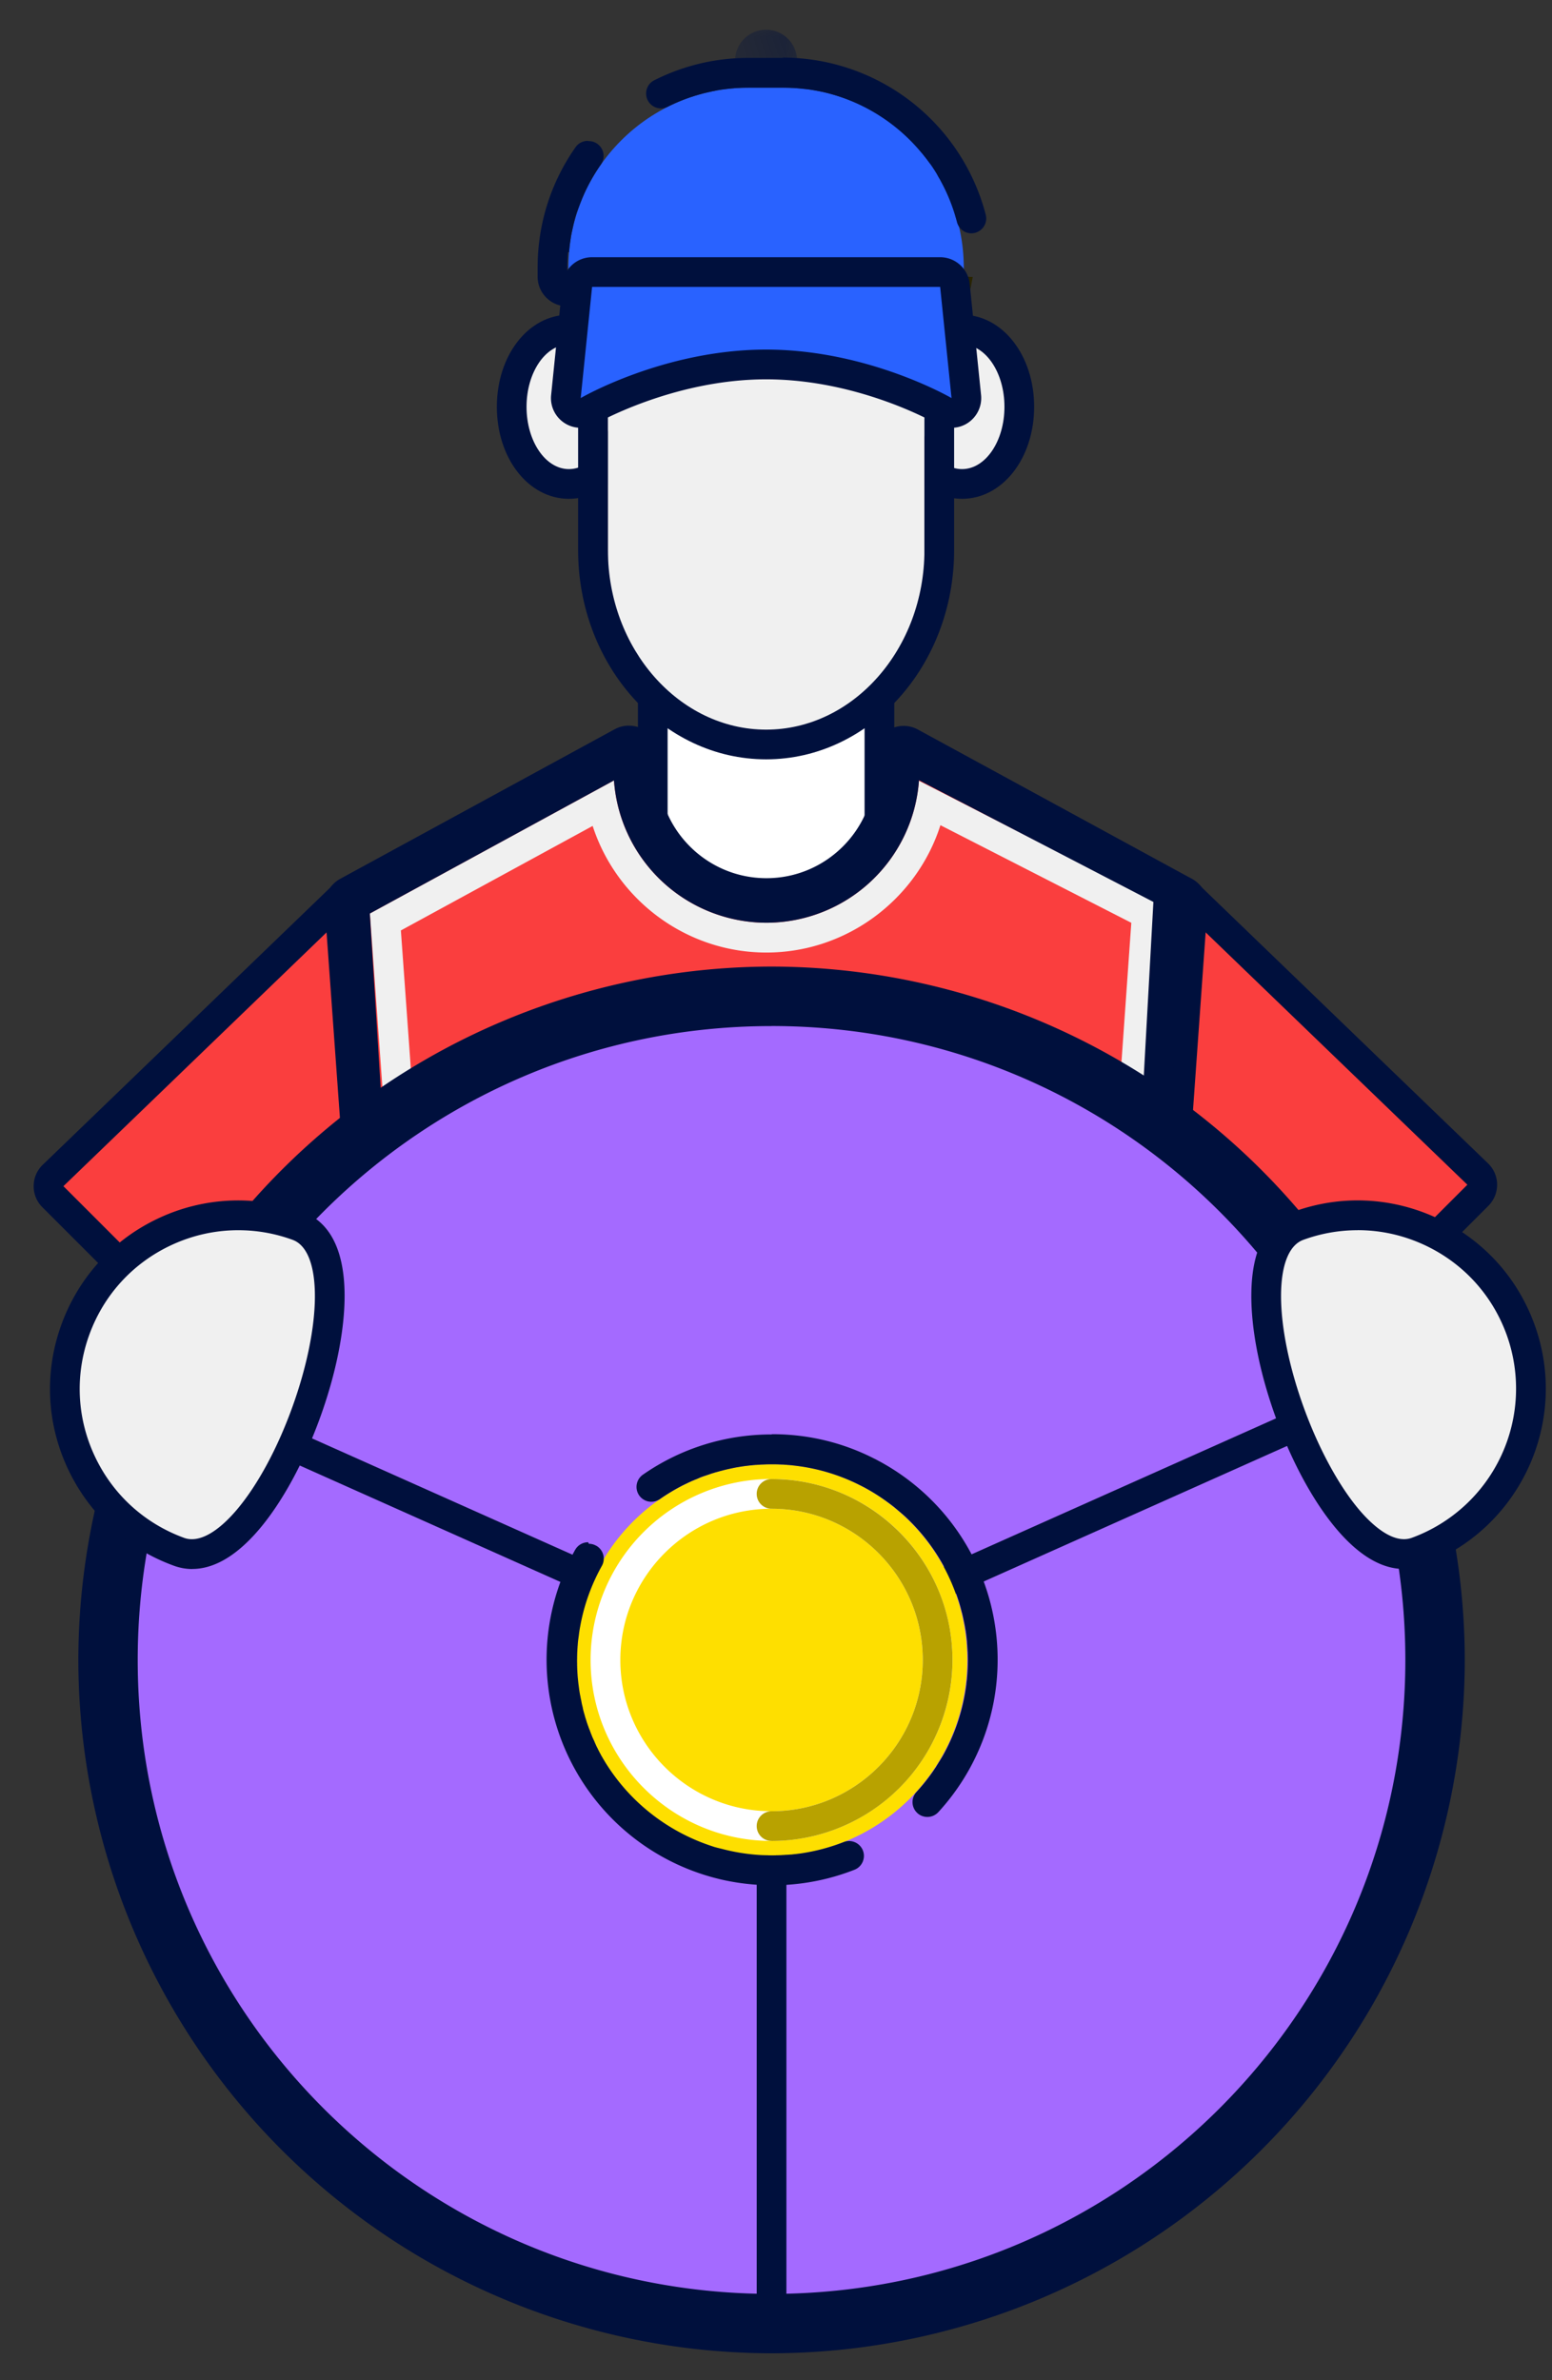 <svg xmlns="http://www.w3.org/2000/svg" xmlns:xlink="http://www.w3.org/1999/xlink" width="30" height="46" xmlns:v="https://vecta.io/nano"><rect width="100%" height="100%" fill="#333333" stroke="none"/><style><![CDATA[.B{fill:#00103d}.C{fill:#f0f0f0}.D{fill:#fa3e3e}]]></style><defs><path id="A" d="M.527.357h1.198v1.198H.527V.357z"/><path id="B" d="M18.596 9.354c-.62 0-1.106-.655-1.106-1.492s.486-1.492 1.106-1.492 1.107.655 1.107 1.492-.486 1.492-1.107 1.492"/><path id="C" d="M14.914 44.906c-7.072 0-12.826-5.754-12.826-12.826s5.754-12.826 12.826-12.826S27.74 25.008 27.74 32.081s-5.754 12.826-12.826 12.826"/></defs><g fill="none" fill-rule="evenodd"><path d="M17.468 14.313l-5.307-.005-.401.732 1.398 3.011h3.36l1.313-2.831z" class="B"/><path d="M12.905 18.484c-.159 0-.287-.129-.287-.287V12.56c0-.159.129-.287.287-.287h3.807c.159 0 .287.128.287.287v5.637c0 .159-.129.287-.287.287h-3.807z" fill="#fff"/><path d="M16.712 11.985h-3.807c-.318 0-.574.257-.574.574v5.637c0 .318.257.574.574.574h3.807c.318 0 .574-.257.574-.574V12.56c0-.317-.257-.574-.574-.574h0zm-3.807 6.211h3.807V12.56h-3.807v5.637z" class="B"/><use xlink:href="#B" class="C"/><path d="M18.596 6.083c-.781 0-1.393.781-1.393 1.779s.612 1.778 1.393 1.778 1.394-.781 1.394-1.778-.613-1.779-1.394-1.779m0 .574c.453 0 .82.539.82 1.205s-.367 1.204-.82 1.204-.819-.539-.819-1.204.367-1.205.819-1.205" class="B"/><use xlink:href="#B" x="-7.599" class="C"/><path d="M10.997 6.083c-.781 0-1.393.781-1.393 1.779s.612 1.778 1.393 1.778 1.394-.781 1.394-1.778-.612-1.779-1.394-1.779m0 .574c.453 0 .82.539.82 1.205s-.367 1.204-.82 1.204-.819-.539-.819-1.204.367-1.205.819-1.205" class="B"/><path d="M17.868 11.804c0 1.264-1.034 2.297-2.297 2.297h-1.524c-1.264 0-2.297-1.034-2.297-2.297V7.63c0-1.264 1.034-2.297 2.297-2.297h1.524c1.264 0 2.297 1.034 2.297 2.297v4.174z" class="C"/><path d="M18.803 5.353l-.634 3.268V5.333zm-7.99 0l.634 3.268V5.333z" fill="#292400"/><g transform="translate(13.682 .218)"><mask id="D" fill="#fff"><use xlink:href="#A"/></mask><path d="M1.725.955a.6.6 0 0 1-.599.599.6.6 0 0 1-.599-.599.6.6 0 0 1 .599-.599.6.6 0 0 1 .599.599" mask="url(#D)" class="B"/></g><path d="M17.868 3.554h-6.119c-.317 0-.574.257-.574.574v6.504c0 2.23 1.631 4.043 3.634 4.043s3.634-1.814 3.634-4.043V4.128c0-.317-.257-.574-.574-.574m0 .574v6.504c0 1.908-1.377 3.469-3.059 3.469s-3.059-1.561-3.059-3.469V4.128h6.119" class="B"/><path d="M25.146 26.116l-5.57-5.57c-.054-.054-.084-.128-.084-.206s.032-.151.088-.204l2.97-2.858c.056-.053.128-.08.199-.08s.144.027.199.08l5.616 5.413c.055.053.087.127.088.204a.29.29 0 0 1-.084.206l-3.015 3.015c-.056.056-.13.084-.203.084s-.147-.028-.203-.084z" class="D"/><path d="M22.75 16.91a.57.57 0 0 0-.398.16l-2.97 2.858c-.111.107-.175.254-.176.408a.58.58 0 0 0 .168.412l5.57 5.57c.113.112.259.168.406.168s.294-.056.406-.168l3.015-3.015c.109-.11.169-.257.168-.412s-.065-.301-.176-.408l-5.615-5.413c-.111-.107-.255-.161-.399-.161m0 .574l5.615 5.413-3.015 3.015-5.57-5.57 2.97-2.858" class="B"/><path d="M4.241 26.226a.29.29 0 0 1-.203-.084l-3.015-3.015a.29.29 0 0 1-.084-.206c.001-.077.033-.15.088-.204l5.616-5.413c.055-.053.127-.08.199-.08s.144.027.199.08l2.97 2.857c.056.053.087.127.088.204s-.03.152-.084.206l-5.57 5.571a.29.29 0 0 1-.203.084" class="D"/><path d="M6.841 16.936c-.144 0-.288.054-.399.161L.826 22.511a.57.57 0 0 0-.175.408.57.57 0 0 0 .168.412l3.015 3.015c.112.112.259.168.407.168s.293-.056.406-.168l5.57-5.57c.109-.109.17-.258.168-.412s-.065-.302-.176-.408l-2.97-2.858c-.111-.107-.254-.161-.398-.161m0 .574l2.97 2.858-5.57 5.57-3.015-3.015 5.615-5.414" class="B"/><path d="M18.63 5.353h-7.644v-.174c0-1.925 1.56-3.485 3.486-3.485h.673c1.925 0 3.485 1.56 3.485 3.485v.174z" fill="#2962ff"/><path d="M15.145 1.119h-.673c-.642 0-1.255.146-1.825.432-.142.071-.198.244-.127.386.051.1.151.158.256.158.044 0 .087-.01.129-.031a3.46 3.46 0 0 1 .435-.183l.033-.01.015-.005.003-.001.018-.006.002-.001.016-.005.018-.005.015-.005.003-.001.003-.001.013-.003.003-.001.009-.003.003-.001.02-.006h.001l.003-.001.003-.001.006-.001.003-.001.003-.001.003-.001.01-.002.003-.001.003-.001.002-.001.009-.002.006-.002.003-.001.012-.003.006-.002.009-.002.006-.002h.003l.013-.003.003-.001.002-.001.01-.002.003-.001h.003l.003-.001.006-.002h.002l.004-.001h.003l.009-.002.006-.002.003-.001.01-.002.003-.001.005-.001h0l.007-.001.005-.001h.001.003l.003-.001.009-.002.003-.001.006-.001.007-.002.003-.001.002-.001.006-.001h.003l.003-.001.003-.001.009-.002.007-.002h.002.001l.003-.001.006-.001.006-.001.006-.001.007-.001.008-.002.003-.001.003-.001h.003l.01-.002.002-.001.003-.001.01-.002.006-.001.003-.001.002-.001h.004l.003-.001.009-.002.007-.001h.003.002l.003-.001h.003.001l.004-.001.007-.001.002-.001h.003l.003-.001.006-.001h.002l.001-.001h.002.003.001l.01-.002h.003.002l.003-.001.003-.001h.001l.007-.001h.003.002l.003-.001h.004.004l.006-.001h.002.003.001l.003-.001h.004.002l.003-.001h.001l.006-.001h.002l.001-.001h.003.003.001l.003-.001h.002.001.003l.006-.001h.002l.003-.001h.002l.003-.001h.002.003.002l.003-.001h.002.003.002l.003-.001h.002l.009-.001h.002l.003-.001h.001.003.003l.004-.001h.003.004l.003-.001h.003.003l.003-.001h.003l.003-.001h.003.003.002l.001-.001h.003.003.003l.003-.001h.002.003.004l.003-.001h.003l.003-.001h.003.003.004l.003-.001h.003.002.011l.003-.001h.003l.003-.001h.002.007.002l.003-.001h.005.003.006l.001-.001h.006.003.007l.003-.001h.005l.003-.001h.005.004.006l.002-.001h.006.004.009l.003-.001h.007.003.01l.003-.001h.01l.003-.001h.01.003.013l.003-.001h.016.003.023l.003-.001h.038.003.722.002.038l.002.001h.024.003.016l.003.001h.014.003.011l.001.001h.013l.003.001h.009.001.01l.003.001h.008.003.007l.002.001h.007.003.005l.002.001h.006l.002.001h.005.003.006l.002.001h.005.006.003l.003.001h.006.003.003l.002.001h.002l.008.001h.009.005l.005.001h.003.001.006l.003.001h.003l.002.001h.002.003.005l.001.001h.005 0 .005l.002.001h.003.003l.006.001h.002v.001h.005l.008.001h.002.001.003l.009.001h.002l.002.001h.003l.003.001h.003.003.002l.003.001.008.001h.002.003l.009.001h.002l.006.001.007.001h.003.003l.009.001h.003l.013.002h.003l.01.002h.001.003.002l.009.001h.003l.003.001.013.002h.001.003l.013.002.024.004.03.005.032.006.027.005.024.005h.003l.016.003h.003l.007.002h.002v.001h.002 0l.011.002h.003v.001l.04.008a3.48 3.48 0 0 1 1.903 1.16l.017.02h0l.003.003h0l.015.018.002.002.01.012v.001l.014.018.009.01.001.002.002.002.006.009.01.011v.001l.002.002.005.007.002.002.002.002.006.009.002.002.005.006.002.002.003.005.006.009.002.002.005.006.003.005.001.001h0l.003.005.003.004.002.002h0l.002.001.003.005.001.002.003.004.005.007.008.01.004.006.003.004v.001l.002.002h.001l.002.003.005.006.001.002.005.006.001.002.005.007.003.003.009.013.003.005.006.008.002.002.002.005.002.003.002.002.001.002.005.007v.001h.001l.009.014v.001l.001.002.003.004.002.003.001.001.005.008.002.003.006.009.002.003.005.008.001.002.001.002.006.009.001.001.002.003.002.004.009.014.002.003v.001l.001.002.002.004.001.001h0l.002.002.002.004.006.009.001.002.003.005.003.006.003.006.002.002.003.005.003.006.001.002.002.004.003.006.002.003.002.004.003.006.001.002.001.002.006.009.001.002.001.002.006.01.001.002.005.009.002.002.012.021.001.002.012.022v.001l.001.002c.106.193.194.397.262.611l.013.041.004.014.007.025h0l.009.028.004.016.004.013.003.013.005.016v.002l.003.009v.002l.001.001v.003c.035.133.151.219.279.219.024 0 .048-.003.072-.01.154-.04.246-.196.206-.35a4.06 4.06 0 0 0-3.93-3.036m-3.764 1.61c-.09 0-.179.042-.235.122-.48.684-.733 1.489-.733 2.327v.174c0 .318.257.574.574.574h6.982c.159 0 .287-.129.287-.287s-.129-.287-.287-.287h-6.982V5.14v-.005-.03l.001-.003v-.014-.008-.014l.001-.004v-.013l.001-.007v-.005-.004-.009l.001-.005v-.009-.003-.009l.001-.005v-.004-.005-.007l.001-.005v-.013l.001-.005V4.95v-.005-.005l.001-.005v-.003-.005-.005l.001-.004v-.005-.003l.001-.005v-.003l.001-.005v-.003-.005-.001l.001-.003v-.005-.004L11 4.872v-.005l.001-.003V4.86v-.004l.001-.005v-.004-.003l.001-.001v-.004-.004l.001-.005v-.003l.001-.005v-.001l.001-.008V4.81v-.001-.003l.001-.005h0v-.005l.001-.008v-.005-.004l.001-.005v-.004l.001-.005v-.003l.001-.005.001-.004v-.005l.001-.004v-.002-.005l.001-.004v-.005l.001-.004h0l.001-.005v-.004l.001-.007v-.001l.001-.007v-.003l.001-.005.001-.003v-.005l.001-.004.001-.006v-.002l.001-.005.001-.004.001-.009.002-.01.001-.006v-.004l.001-.005v-.003l.001-.007.001-.006v-.005l.001-.006.001-.005V4.59l.001-.007.001-.005.001-.006.001-.006v-.005l.002-.008.001-.004.002-.009.001-.006.001-.006.001-.007.002-.009v-.001l.001-.005.002-.008.002-.009.001-.003.001-.005.001-.003.002-.011.002-.009.002-.009.002-.009.002-.01.005-.021.003-.012.003-.014.002-.01.001-.005.002-.01.005-.021.003-.016.002-.006.002-.008.002-.008.002-.009.001-.004.005-.02.006-.02.002-.008.001-.004.002-.009.001-.003.001-.005.002-.007.002-.005.001-.003.002-.008.006-.02.002-.008.002-.007.002-.005.002-.007.003-.01.004-.013.002-.004.002-.008.001-.003.002-.005.001-.003.002-.005.001-.002.002-.005.002-.007.005-.013.001-.003.002-.005.001-.002.004-.013.003-.008.007-.019h.001v-.003l.002-.005.011-.03.002-.005.001-.003.002-.005.006-.016.005-.015.005-.012.003-.007.006-.015.003-.007.005-.013.003-.007.006-.016.003-.007.008-.02.003-.007.003-.007.003-.007.009-.019.003-.007.014-.034c.091-.202.2-.394.326-.573.091-.13.06-.309-.07-.4-.05-.036-.107-.052-.165-.052" class="B"/><path d="M8.423 39.592c-.15 0-.275-.116-.287-.266L6.564 17.511a.29.29 0 0 1 .149-.273l5.306-2.891c.042-.023.089-.035.137-.035.082 0 .162.034.217.095s.083.142.075.222-.013.165-.013.25c0 1.313 1.068 2.381 2.381 2.381s2.38-1.068 2.38-2.381l-.012-.245c-.011-.106.037-.21.126-.269a.29.29 0 0 1 .159-.048c.047 0 .094.012.137.035l5.298 2.887c.099.054.157.16.149.273L21.5 39.325c-.011.15-.136.267-.287.267H8.423z" class="D"/><path d="M11.867 15.083L7.15 17.654l1.54 21.363h12.256l1.521-21.522-4.704-2.405a2.96 2.96 0 0 1-2.947 2.743 2.96 2.96 0 0 1-2.948-2.75m6.311.865l3.689 1.886-1.456 20.609H9.224L7.749 17.982l3.707-2.02c.461 1.423 1.803 2.447 3.359 2.447s2.906-1.03 3.363-2.46" class="C"/><g class="B"><path d="M12.162 15.173h0zm0-1.149h-.006c-.096 0-.19.024-.275.07l-5.306 2.891c-.198.109-.314.322-.298.546L7.85 39.346c.022.3.272.533.573.533h12.791c.301 0 .551-.233.573-.534L23.34 17.53c.016-.224-.101-.437-.299-.545l-5.298-2.886c-.086-.047-.181-.07-.275-.07a.57.57 0 0 0-.318.096c-.177.118-.275.324-.253.536a2.08 2.08 0 0 1 .011.217c0 1.155-.939 2.094-2.093 2.094s-2.093-.939-2.093-2.094c0-.074.003-.148.011-.219.017-.162-.035-.323-.144-.444s-.264-.19-.427-.19h0zm0 .574a2.64 2.64 0 0 0-.014.279 2.67 2.67 0 0 0 2.668 2.668 2.67 2.67 0 0 0 2.668-2.668c0-.092-.005-.184-.014-.275l5.298 2.887-1.553 21.815H8.423L6.85 17.49l5.305-2.891h.006z"/><path d="M8.477 39.017h12.625l1.193-21.586-4.531-2.352a2.96 2.96 0 0 1-2.948 2.754 2.96 2.96 0 0 1-2.948-2.75l-4.719 2.572 1.328 21.362zm12.897.574H8.207c-.151 0-.277-.118-.287-.269L6.564 17.508c-.007-.112.051-.217.149-.271l5.305-2.891c.113-.061.268-.037.354.06a.29.29 0 0 1 .075.222c-.009.082-.013.165-.013.25 0 1.313 1.068 2.381 2.381 2.381s2.381-1.068 2.381-2.381c0-.083-.004-.164-.013-.245a.29.29 0 0 1 .418-.285l5.122 2.659c.1.052.16.157.154.27L21.66 39.32c-.009.153-.134.272-.287.272h0z"/></g><path d="M18.392 7.981c-.05 0-.1-.013-.145-.039-.015-.009-1.566-.898-3.439-.898a7.67 7.67 0 0 0-3.44.898c-.045.026-.095.039-.144.039-.055 0-.109-.016-.156-.046-.091-.059-.141-.163-.13-.271l.22-2.148c.015-.146.138-.258.285-.258h6.728c.148 0 .271.111.285.258l.22 2.148c.011.107-.039.212-.13.271-.048.03-.101.046-.156.046" fill="#2962ff"/><path d="M18.172 4.971h-6.728c-.295 0-.541.223-.571.516l-.22 2.149c-.022.215.079.424.261.541.094.061.203.091.311.091a.57.57 0 0 0 .289-.078c.014-.008 1.504-.859 3.295-.859 1.803 0 3.28.85 3.294.859a.57.57 0 0 0 .289.078c.108 0 .217-.03.311-.091.181-.117.283-.326.261-.541l-.22-2.149c-.03-.293-.277-.516-.571-.516m0 .574l.22 2.148s-1.605-.937-3.584-.937-3.584.937-3.584.937l.22-2.148h6.728" class="B"/><use xlink:href="#C" class="C"/><use xlink:href="#C" fill="#a46aff" opacity=".7"/><g class="B"><path d="M14.914 18.68a13.42 13.42 0 0 0-13.4 13.4 13.42 13.42 0 0 0 13.4 13.4 13.42 13.42 0 0 0 13.4-13.4 13.42 13.42 0 0 0-13.4-13.4m0 1.149c6.766 0 12.251 5.485 12.251 12.251S21.68 44.332 14.914 44.332 2.662 38.847 2.662 32.081s5.485-12.251 12.251-12.251"/><path d="M14.914 45.033c-.159 0-.287-.129-.287-.287V32.08c0-.159.129-.287.287-.287s.287.129.287.287v12.665c0 .159-.129.287-.287.287"/><path d="M14.914 32.368c-.04 0-.08-.009-.117-.025L3.045 27.095c-.145-.065-.21-.235-.145-.38s.235-.211.38-.145l11.635 5.195 11.634-5.195c.145-.066.315 0 .379.145s0 .315-.145.379l-11.751 5.249c-.037.016-.078.025-.117.025"/></g><path d="M18.698 32.081c0 2.091-1.694 3.785-3.784 3.785s-3.785-1.694-3.785-3.785 1.694-3.784 3.785-3.784 3.784 1.694 3.784 3.784" fill="#fedf00"/><path d="M14.914 29.158c-1.612 0-2.923 1.311-2.923 2.923s1.311 2.923 2.923 2.923 2.923-1.311 2.923-2.923-1.311-2.923-2.923-2.923m0 6.42c-1.929 0-3.498-1.569-3.498-3.498a3.5 3.5 0 0 1 3.498-3.497 3.5 3.5 0 0 1 3.497 3.497c0 1.929-1.569 3.498-3.497 3.498" fill="#fff"/><path d="M14.914 35.578c-.159 0-.287-.129-.287-.287s.129-.287.287-.287c1.612 0 2.923-1.311 2.923-2.923s-1.311-2.923-2.923-2.923c-.159 0-.287-.128-.287-.287s.129-.287.287-.287c1.928 0 3.497 1.569 3.497 3.497a3.5 3.5 0 0 1-3.497 3.498" fill="#b8a200"/><path d="M14.914 27.722c-.895 0-1.755.269-2.487.778-.13.091-.162.27-.072.4.056.08.145.123.236.123.057 0 .114-.017.164-.051.131-.091.268-.175.41-.249h.001l.007-.005.007-.004.008-.003.015-.008.013-.006.036-.018.003-.001.008-.004.016-.007.003-.002.02-.01.005-.002.019-.009.019-.008.007-.004.005-.002.019-.009.02-.008.005-.002h.001l.005-.002.004-.002.02-.009h.001l.02-.008h.001l.005-.002.004-.001.003-.002h.001l.007-.003.005-.002.003-.002.013-.006.008-.002.003-.002h.001l.005-.002.004-.002.003-.002h.001l.003-.002.005-.002.003-.002h.001l.02-.008h.001l.013-.005.003-.002.005-.001.009-.003.016-.006h.001l.008-.003.008-.003.009-.002.009-.003.004-.002.004-.001.021-.007.009-.003.029-.01h.001l.009-.003.008-.003.009-.003.008-.003.021-.007.009-.003.034-.01.021-.007.026-.007.009-.002.021-.006.026-.007.008-.003.048-.012.057-.015.017-.003v-.001l.009-.002.03-.007.018-.004.098-.021.026-.005h.001l.008-.002h.001l.009-.002.022-.003.018-.003.027-.005.014-.002.009-.001.009-.002.009-.001.009-.002h.001l.009-.001.004-.001h.005l.005-.001.005-.001.022-.003.028-.003.009-.001.022-.003h.001l.018-.002.022-.003h.004.001.005l.018-.002.018-.002.005-.001h.004.004v-.001h.005l.013-.001.001-.001h.01l.009-.001.009-.001h.005.005.009l.009-.001h.005.009v-.001h.005.005l.009-.001h.005.004.005l.005-.001h.005l.005-.001h.005.005.005l.004-.001h.005.009l.008-.001h.006.005.009l.005-.001h.008l.005-.001h.01.005.009l.005-.001h.014.005.019l.004-.001h.028.005.094.003.028l.004.001h.022.003.014l.005.001h.013.003.01l.003.001h.012l.003.001h.009.003.008l.003.001h.009.004.007l.003.001h.005.003.006l.003.001h.006l.003.001h.005.003.005l.003.001h.005.005.003l.002.001h.007.003.004l.003.001h.003l.003.001h.005.01.003l.003.001h.003l.009.001h.003.003.003l.014.002h.003l.003.001h.002l.009.001h.003.003.003l.014.002.003.001h.003l.012.001.006.001.018.002h.003l.036.005h.003c.435.055.847.184 1.222.374l.015.007.04.021h.001l.001.001.028.014a3.83 3.83 0 0 1 .427.268h0l.076.056c.009.006.017.012.025.019l.049.038.156.132.047.042.023.021.006.006a3.8 3.8 0 0 1 1.035 1.683l.003.011.009.031.003.011.002.008.006.023.002.008.01.039.005.02h.001l.001.004.005.02.003.012.009.039h0l.002.008.002.011.001.004.002.008.005.024.003.016.003.012.002.012.002.008.005.024.002.008.003.02h.001l.001.003.001.008.002.013.002.007.002.012.002.012.002.013.001.007.002.009v.003l.002.009.002.012.002.009v.003h.001l.001.003v.004l.001.009.001.004v.008l.002.012.001.009.001.003.001.009.001.004v.005l.001.004.001.007.001.004v.008l.001.004v.001.004l.001.004.001.009.001.004v.003l.001.005v.003.005l.001.004v.005l.001.003.001.004v.004.003.001l.001.009v.002l.001.005v.005l.001.004v.003l.001.001v.004.003l.001.005v.003l.001.009v.003.005.008l.001.008v.004.005l.001.007h0v.004.005l.001.004v.007.001l.001.004v.005l.001.005v.003.005.004l.001.007h0v.005.004l.001.004v.004.005.004l.001.008.001.004v.007.005.005l.001.004v.009.003.005l.001.003v.009l.001.004v.011h.001v.013l.001.005v.012.004.013l.001.004v.02V32v.03l.001.001v.099l-.001.006v.028.003.019l-.001.003v.016.003.013l-.001.003v.011.003.01l-.001.003v.01l-.001.003v.007.003.004l-.001.007v.006.003.008l-.001.003v.006l-.001.003v.006.003.005l-.001.009v.003.006l-.001.003v.006.002.005l-.001.001v.006l-.001.003v.005l-.001.011v.003.003.003l-.001.002v.005.003.003l-.001.003v.003l-.001.003v.007l-.001.011v.003.003.002l-.001.003v.003.003.003l-.001.003v.002l-.001.003v.002l-.003.022v.002l-.001.003v.003l-.001.003v.003.005h-.001v.002.003.002l-.003.025v.003.006l-.001.003v.006l-.005.033v.001l-.001.006v.003l-.001.003v.005.001a3.77 3.77 0 0 1-.442 1.312l-.01.017-.013.023h-.001l-.003.005-.001.002-.003.005-.001.002-.002.002-.001.002-.01.018h0l-.002.002-.003.005-.003.005-.006.01-.001.002-.002.002-.006.011-.006.009-.004.006-.007.011-.003.005-.009.015-.006.01-.003.004-.003.005-.001.002-.009.015-.002.002-.001.003-.002.002h0l-.003.005-.002.003-.001.002-.003.005-.002.005-.013.019-.001.001-.001.002-.007.009-.001.002-.022.033v.001c-.102.148-.214.29-.336.422-.107.117-.099.299.018.406.055.051.125.075.194.075.078 0 .155-.032.212-.093.739-.806 1.146-1.852 1.146-2.946 0-1.609-.881-3.081-2.3-3.842l-.032-.017-.032-.017-.033-.016c-.612-.31-1.273-.466-1.962-.466m-3.556 2.088c-.101 0-.199.053-.252.148a4.36 4.36 0 0 0 2.694 6.338l.035.009.036.009.035.009a4.43 4.43 0 0 0 1.009.117 4.34 4.34 0 0 0 1.591-.3c.148-.058.22-.225.163-.372-.044-.113-.153-.183-.268-.183-.034 0-.069.006-.104.02a3.77 3.77 0 0 1-.821.218l-.033.005h-.003 0-.003l-.006.001-.026.003h-.001l-.003.001h-.003l-.006.001h-.003l-.021.003h-.003-.003-.001l-.003.001h-.002-.003-.003l-.006.001h-.003l-.013.002h-.003l-.003.001h-.002-.001-.005l-.001.001h-.003-.003-.003l-.002.001-.006.001h-.011-.005v.001h-.006-.003-.002l-.003.001h-.004-.002-.003l-.013.001h-.001-.003-.003l-.002.001h-.005-.003-.004l-.003.001h-.003-.003-.002l-.011.001h-.006-.003-.006l-.001.001h-.006-.003-.006l-.007.001h-.001-.003-.006l-.003.001h-.007l-.003.001h-.006-.003-.006l-.004.001h-.007-.003-.009l-.003.001h-.007l-.003.001h-.01-.003-.01l-.003.001h-.013-.003-.013l-.003.001h-.016-.003-.022l-.003.001h-.035l-.003.001h-.071l-.003-.001h-.036l-.004-.001h-.021-.003-.017l-.004-.001h-.01-.01-.007l-.014-.001h-.004-.007l-.021-.001a3.76 3.76 0 0 1-.679-.097l-.03-.007-.02-.005-.012-.003-.03-.008h-.001l-.002-.001-.015-.003-.003-.001-.008-.002-.006-.001-.009-.003-.006-.001-.005-.001-.006-.002-.002-.001h-.002-.002l-.004-.001-.003-.001-.004-.001-.005-.001-.004-.001-.003-.001-.004-.001-.007-.002-.005-.001-.004-.001-.006-.002h-.002l-.003-.001-.002-.001-.009-.002-.005-.001-.002-.001-.009-.003-.003-.001h-.002l-.014-.005-.039-.013c-.879-.291-1.605-.879-2.068-1.645l-.014-.025-.008-.012-.021-.037h0l-.007-.012-.001-.002-.009-.014-.013-.025v-.001l-.009-.017-.005-.008-.001-.002-.006-.01v-.002l-.001-.002-.005-.008-.002-.005-.005-.009-.007-.014-.002-.003-.005-.011-.002-.004-.005-.011-.002-.005-.006-.01-.001-.002-.003-.006-.011-.022-.006-.013-.003-.006-.002-.005-.006-.013-.001-.002-.004-.009-.002-.005-.004-.009-.002-.004-.001-.002-.005-.011-.003-.009-.002-.005-.004-.009-.001-.002-.001-.002-.001-.003-.001-.002-.005-.01-.004-.009-.005-.012-.002-.003-.006-.013-.002-.005-.003-.006-.001-.002-.002-.005-.005-.01-.001-.005-.005-.011-.001-.002-.003-.009-.001-.002v-.002l-.004-.009-.002-.005-.005-.011-.001-.002-.001-.002-.003-.009-.002-.005v-.001l-.002-.005-.003-.009-.003-.007-.002-.005-.004-.011-.001-.002-.002-.007v-.001l-.002-.006-.002-.004-.002-.005-.002-.003-.002-.005-.002-.007-.006-.014-.001-.001-.002-.007-.002-.004-.002-.007-.001-.003-.001-.004-.002-.006-.002-.005-.002-.005-.001-.003-.002-.005-.002-.003v-.003l-.001-.002-.001-.003-.004-.011-.003-.008v-.003l-.001-.002-.001-.003-.001-.002-.001-.003-.001-.002-.001-.003-.001-.002-.001-.003-.001-.003-.003-.008v-.002l-.001-.003-.001-.003-.002-.006-.001-.002v-.003l-.001-.002-.001-.003-.001-.003-.002-.006-.001-.003-.001-.006-.002-.005-.002-.006-.001-.002-.001-.004-.003-.01-.001-.004-.002-.007-.002-.005-.002-.006-.001-.002-.001-.003-.001-.003-.001-.003-.001-.002v-.003l-.001-.003v-.003l-.001-.002v-.002l-.002-.006-.001-.003-.001-.003v-.002l-.001-.003-.002-.006-.001-.001v-.001l-.001-.003v-.002l-.001-.003-.001-.005-.004-.012v-.002l-.001-.003-.001-.003-.001-.003-.002-.006-.001-.002-.001-.003-.001-.003v-.003l-.001-.003v-.003l-.001-.004-.003-.01-.001-.002-.002-.006v-.003l-.002-.006v-.002l-.001-.002v-.003l-.001-.003-.001-.003v-.002-.001l-.001-.003-.002-.006v-.002l-.001-.003v-.002l-.001-.003v-.003l-.001-.005-.001-.003v-.002l-.001-.003v-.002l-.001-.004v-.002l-.001-.003-.001-.003-.001-.003v-.002l-.001-.004-.002-.007-.001-.003-.001-.005-.002-.006v-.003l-.001-.005-.001-.004-.001-.003-.001-.002-.001-.005v-.002l-.001-.001v-.003l-.002-.011-.002-.006-.001-.005v-.003l-.001-.009-.001-.003-.001-.003-.003-.017v-.003l-.001-.003v-.002l-.001-.002v-.003l-.001-.001-.001-.006-.001-.002v-.003l-.001-.006-.001-.002-.001-.003-.001-.006v-.002l-.001-.003-.001-.006-.001-.002-.001-.006v-.003l-.001-.002-.001-.006-.001-.003v-.002l-.001-.006v-.003l-.001-.006-.001-.003v-.002h-.001v-.002h-.001v-.003h-.001v-.003-.001-.002l-.001-.003h0l-.001-.006-.001-.006-.001-.002-.001-.006-.001-.006v-.003l-.003-.014v-.002l-.001-.003v-.001l-.001-.006v-.003l-.001-.002v-.003-.003h-.001v-.003l-.001-.004v-.002l-.001-.003v-.005-.001l-.001-.003-.001-.006v-.002l-.001-.001-.001-.009v-.002-.002h-.001v-.003-.003-.005l-.001-.003h0l-.001-.006-.001-.003v-.003l-.001-.006v-.006l-.001-.003v-.002l-.001-.003h0l-.001-.006v-.002-.001-.003l-.001-.003v-.006-.001l-.001-.005-.001-.001v-.003-.003l-.001-.006h0v-.003-.002h-.001v-.002l-.001-.003v-.002-.003-.001l-.001-.003v-.003l-.001-.006v-.002-.003-.003l-.001-.003-.001-.005v-.001-.003-.003l-.001-.002v-.003-.001-.003l-.001-.003v-.003-.003-.003l-.001-.003v-.002l-.001-.003v-.002-.003-.003l-.001-.001v-.005-.003-.001l-.001-.005v-.001-.003-.002l-.001-.003v-.011l-.001-.001v-.005h-.001v-.007l-.001-.003v-.003-.003-.002l-.001-.003v-.003-.003-.006l-.001-.004v-.003l-.001-.002v-.005-.004-.004l-.001-.003v-.006-.003-.003l-.001-.003v-.006-.006-.004l-.001-.002v-.005l-.001-.005v-.006-.003-.006l-.001-.003v-.006-.003-.01l-.001-.002v-.006-.003-.011l-.001-.003v-.009l-.001-.001v-.012-.003-.013l-.001-.003v-.014-.003-.017l-.001-.002v-.022-.003-.037l-.001-.003v-.069l.001-.003v-.032-.004-.019l.001-.008v-.016-.004-.014l.001-.005v-.009-.007-.008l.001-.004v-.008l.001-.007v-.005-.003-.008l.001-.005v-.006-.001-.007l.001-.009v-.004-.003-.004l.001-.005v-.003l.001-.004v-.006-.004-.005l.001-.004v-.004-.004-.003l.001-.004v-.003l.001-.011v-.004l.001-.003v-.001-.004-.004l.001-.008v-.003-.003l.001-.001v-.004-.004-.004l.001-.01v-.001l.001-.004v-.003-.005l.001-.003v-.004-.003l.001-.004v-.003l.001-.008v-.003h.001v-.007l.001-.004v-.003l.002-.012v-.003l.002-.012.001-.007v-.003l.002-.011v-.004l.002-.011v-.004l.001-.008.001-.003.001-.007.002-.016v-.003l.001-.007.002-.016.002-.015.004-.026.004-.026.005-.03h0l.007-.037c.075-.418.219-.812.419-1.17.077-.138.027-.313-.111-.39a.28.28 0 0 0-.14-.037" class="B"/><path d="M29.392 25.695a3.35 3.35 0 0 1-2.003 4.295c-1.74.633-4.033-5.666-2.293-6.299s3.662.264 4.296 2.003" class="C"/><path d="M26.244 23.775c-.353 0-.708.061-1.05.186-.581.211-.574 1.642.013 3.256.285.782.673 1.497 1.064 1.959.221.261.647.679 1.019.544a3.07 3.07 0 0 0 1.832-3.928c-.28-.77-.843-1.384-1.585-1.73-.412-.192-.852-.288-1.293-.288m.89 6.548c-.347 0-.794-.174-1.302-.775-.439-.52-.853-1.278-1.165-2.134s-.482-1.702-.479-2.383c.004-1.088.442-1.476.809-1.609.914-.334 1.902-.289 2.783.121s1.549 1.14 1.881 2.054c.686 1.886-.29 3.978-2.175 4.664-.102.037-.22.063-.353.063" class="B"/><path d="M1.457 25.695a3.35 3.35 0 0 0 2.003 4.295c1.74.633 4.032-5.666 2.293-6.299a3.35 3.35 0 0 0-4.296 2.003" class="C"/><path d="M4.605 23.775c-.442 0-.881.096-1.293.288-.742.346-1.305.96-1.585 1.73s-.244 1.601.102 2.343.96 1.304 1.73 1.585c.579.21 1.495-.888 2.083-2.503s.594-3.046.014-3.257c-.342-.125-.697-.186-1.05-.186m-.89 6.548c-.133 0-.251-.026-.353-.063-.914-.332-1.643-1-2.054-1.881s-.454-1.869-.121-2.783 1-1.643 1.881-2.054a3.62 3.62 0 0 1 2.783-.121c.367.133.805.521.809 1.61.002.681-.168 1.527-.48 2.383s-.725 1.613-1.164 2.133c-.508.601-.954.775-1.301.775" class="B"/></g></svg>